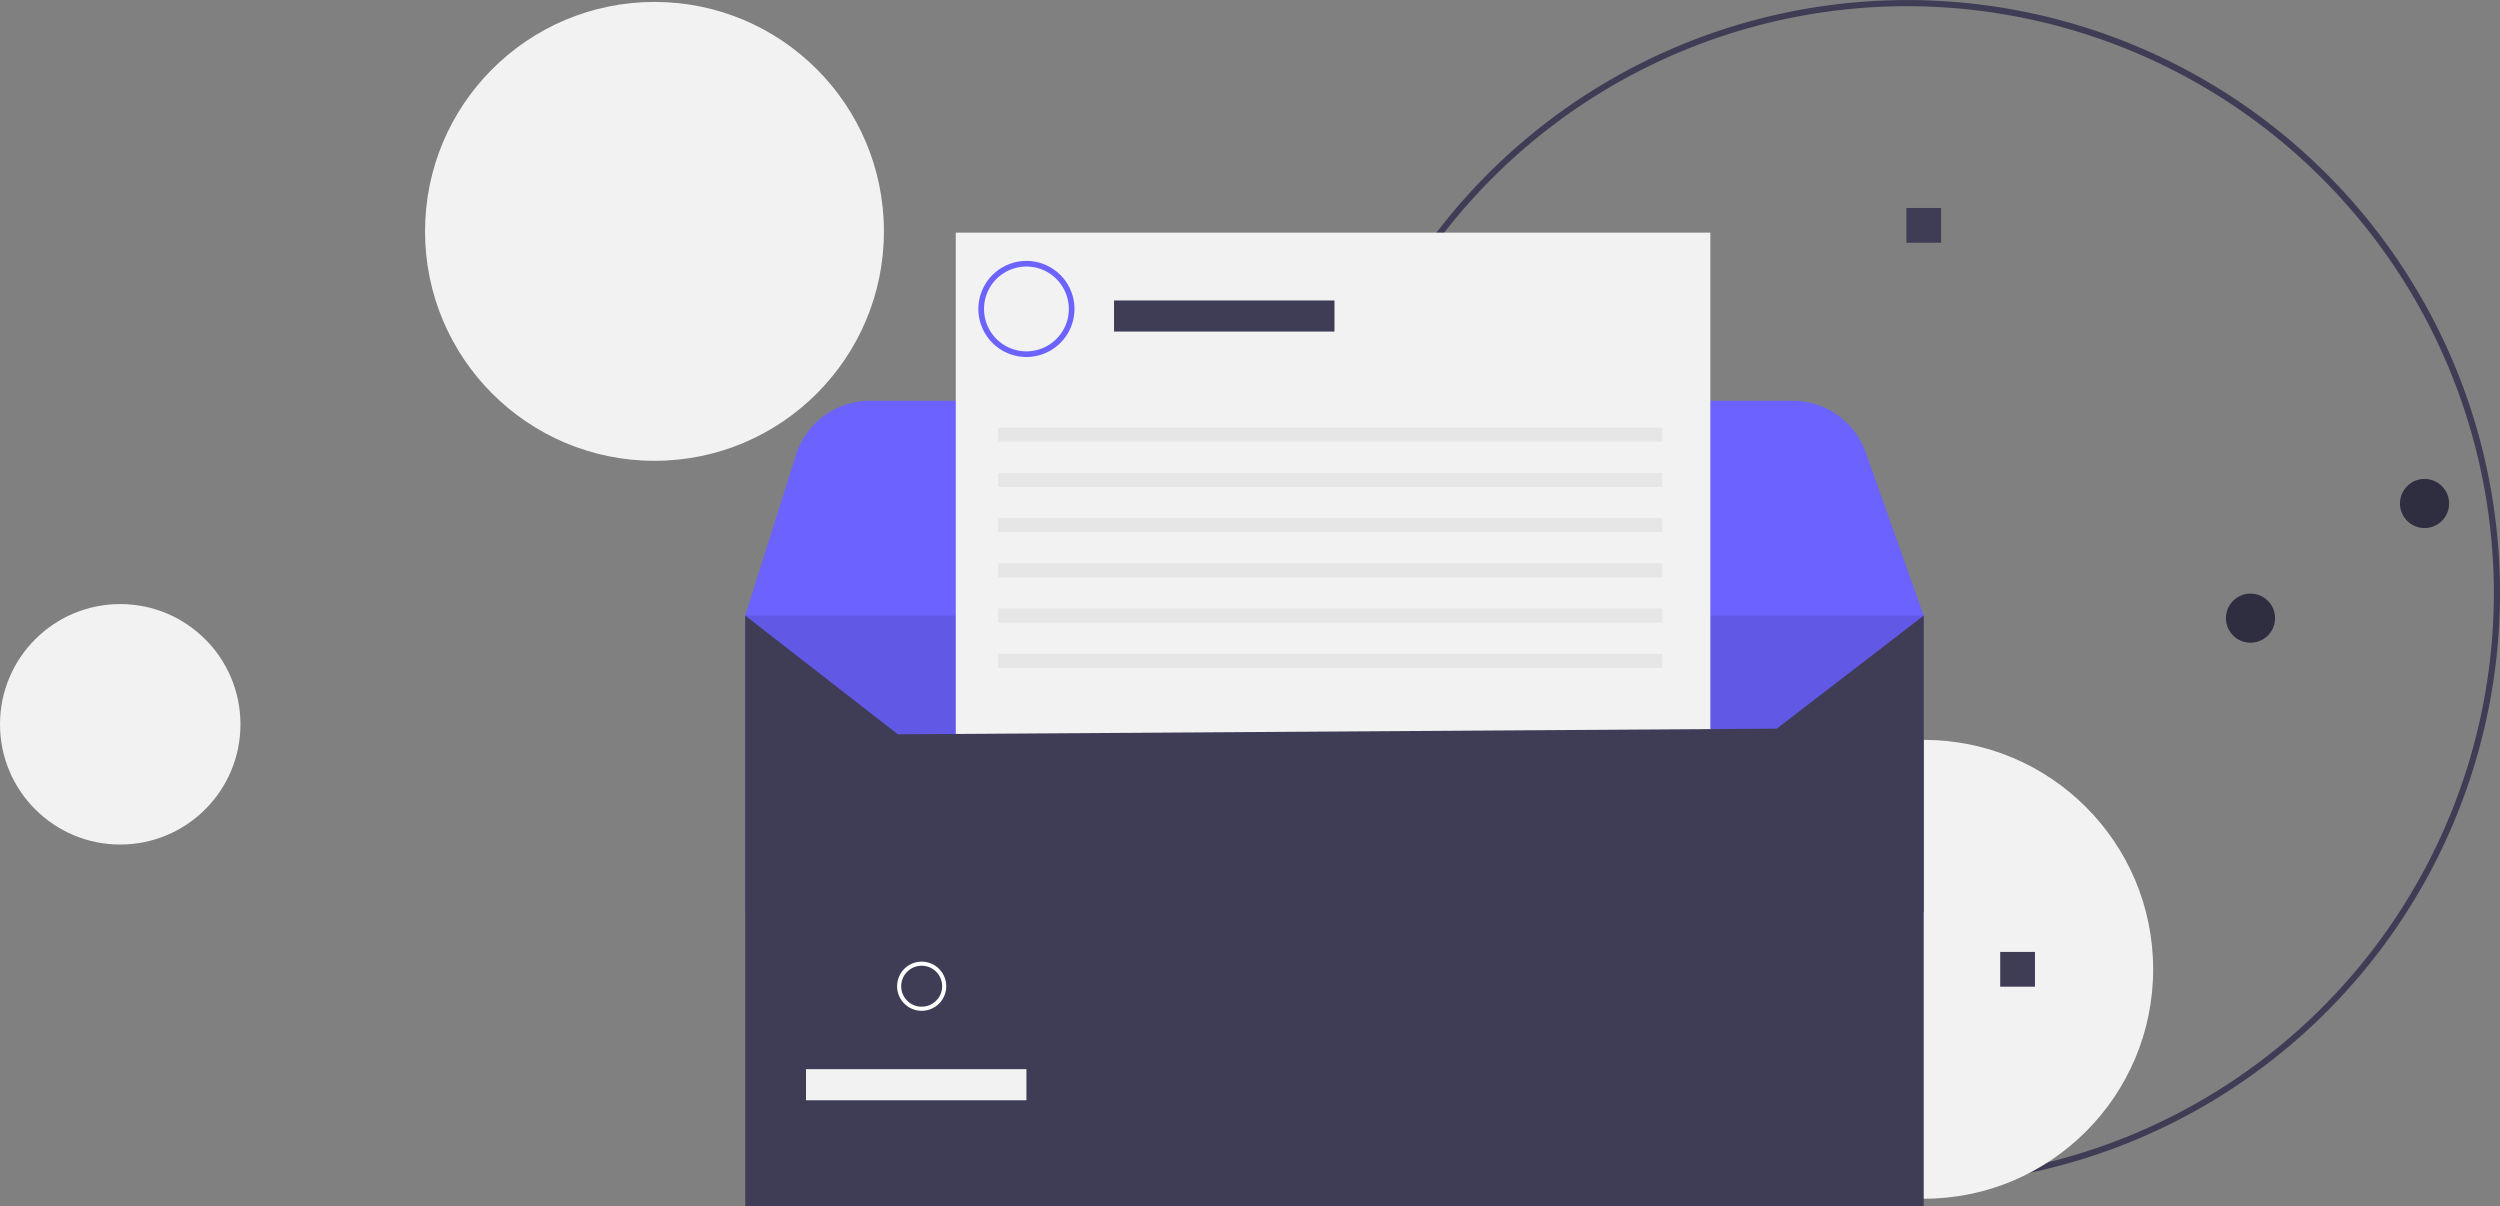 <svg id="Group_5825" data-name="Group 5825" xmlns="http://www.w3.org/2000/svg" width="456.265" height="220.145" viewBox="0 0 456.265 220.145">
  <rect x="0" y="0" width="456.265" height="220.145" fill="#808080" stroke="none"/>
  <g id="Group_5824" data-name="Group 5824" transform="translate(136.009 0)">
    <path id="Path_14389" data-name="Path 14389" d="M519.164,452.312a108.184,108.184,0,1,1,76.5-31.686,108.184,108.184,0,0,1-76.5,31.686Zm0-215.246A107.062,107.062,0,1,0,626.227,344.129,107.184,107.184,0,0,0,519.164,237.066Z" transform="translate(-307.094 -235.933)" fill="#3f3d56"/>
    <ellipse id="Ellipse_305" data-name="Ellipse 305" cx="41.874" cy="41.874" rx="41.874" ry="41.874" transform="translate(173.207 135.029)" fill="#f2f2f2"/>
    <path id="Path_14396" data-name="Path 14396" d="M348.082,470.874l-10.316,25.789-37.3.3-12.152.1-28.837.232-12.147.1-28.837.232-12.147.1-28.837.237-12.147.1-19.466.155-3.765-7.706-4.884-9.98-2.7-5.524L133,470.874l9.258-29.322a14.136,14.136,0,0,1,13.477-9.877H324.18a14.139,14.139,0,0,1,13.312,9.4l1.073,3.022Z" transform="translate(-133 -358.528)" fill="#6c63ff"/>
    <rect id="Rectangle_871" data-name="Rectangle 871" width="215.082" height="54.157" transform="translate(0 112.347)" fill="#6c63ff"/>
    <rect id="Rectangle_872" data-name="Rectangle 872" width="215.082" height="54.157" transform="translate(0 112.347)" opacity="0.1"/>
    <rect id="Rectangle_873" data-name="Rectangle 873" width="6.345" height="6.345" transform="translate(211.91 37.957)" fill="#3f3d56"/>
    <rect id="Rectangle_874" data-name="Rectangle 874" width="6.345" height="6.345" transform="translate(229.04 173.731)" fill="#3f3d56"/>
    <rect id="Rectangle_875" data-name="Rectangle 875" width="137.714" height="173.302" transform="translate(38.426 42.458)" fill="#f2f2f2"/>
    <rect id="Rectangle_876" data-name="Rectangle 876" width="40.231" height="5.674" transform="translate(67.31 54.837)" fill="#3f3d56"/>
    <rect id="Rectangle_877" data-name="Rectangle 877" width="121.209" height="2.579" transform="translate(46.163 78.047)" fill="#e6e6e6"/>
    <rect id="Rectangle_878" data-name="Rectangle 878" width="121.209" height="2.579" transform="translate(46.163 86.299)" fill="#e6e6e6"/>
    <rect id="Rectangle_879" data-name="Rectangle 879" width="121.209" height="2.579" transform="translate(46.163 94.552)" fill="#e6e6e6"/>
    <rect id="Rectangle_880" data-name="Rectangle 880" width="121.209" height="2.579" transform="translate(46.163 102.804)" fill="#e6e6e6"/>
    <rect id="Rectangle_881" data-name="Rectangle 881" width="121.209" height="2.579" transform="translate(46.163 111.057)" fill="#e6e6e6"/>
    <rect id="Rectangle_882" data-name="Rectangle 882" width="121.209" height="2.579" transform="translate(46.163 119.309)" fill="#e6e6e6"/>
    <path id="Path_14397" data-name="Path 14397" d="M255.638,380.89a8.768,8.768,0,1,1,8.768-8.768,8.768,8.768,0,0,1-8.768,8.768Zm0-16.505a7.737,7.737,0,1,0,7.737,7.737,7.737,7.737,0,0,0-7.737-7.737Z" transform="translate(-204.318 -315.737)" fill="#6c63ff"/>
    <path id="Path_14398" data-name="Path 14398" d="M265.082,606.293H50V498.5l27.852,21.663,160.408-1.032L265.082,498.5Z" transform="translate(-50 -386.149)" fill="#3f3d56"/>
    <rect id="Rectangle_883" data-name="Rectangle 883" width="40.231" height="5.674" transform="translate(11.089 195.129)" fill="#f2f2f2"/>
    <path id="Path_14399" data-name="Path 14399" d="M211.656,714.56a4.484,4.484,0,1,1,4.484-4.484,4.484,4.484,0,0,1-4.484,4.484Zm0-8.221a3.737,3.737,0,1,0,3.737,3.737A3.737,3.737,0,0,0,211.656,706.338Z" transform="translate(-179.454 -530.084)" fill="#fff"/>
    <ellipse id="Ellipse_306" data-name="Ellipse 306" cx="4.484" cy="4.484" rx="4.484" ry="4.484" transform="translate(302 87.407)" fill="#2f2e41"/>
    <ellipse id="Ellipse_307" data-name="Ellipse 307" cx="4.484" cy="4.484" rx="4.484" ry="4.484" transform="translate(270.237 108.334)" fill="#2f2e41"/>
  </g>
  <ellipse id="Ellipse_308" data-name="Ellipse 308" cx="41.874" cy="41.874" rx="41.874" ry="41.874" transform="translate(77.573 0.353)" fill="#f2f2f2"/>
  <ellipse id="Ellipse_309" data-name="Ellipse 309" cx="21.942" cy="21.942" rx="21.942" ry="21.942" transform="translate(0 110.248)" fill="#f2f2f2"/>
</svg>

